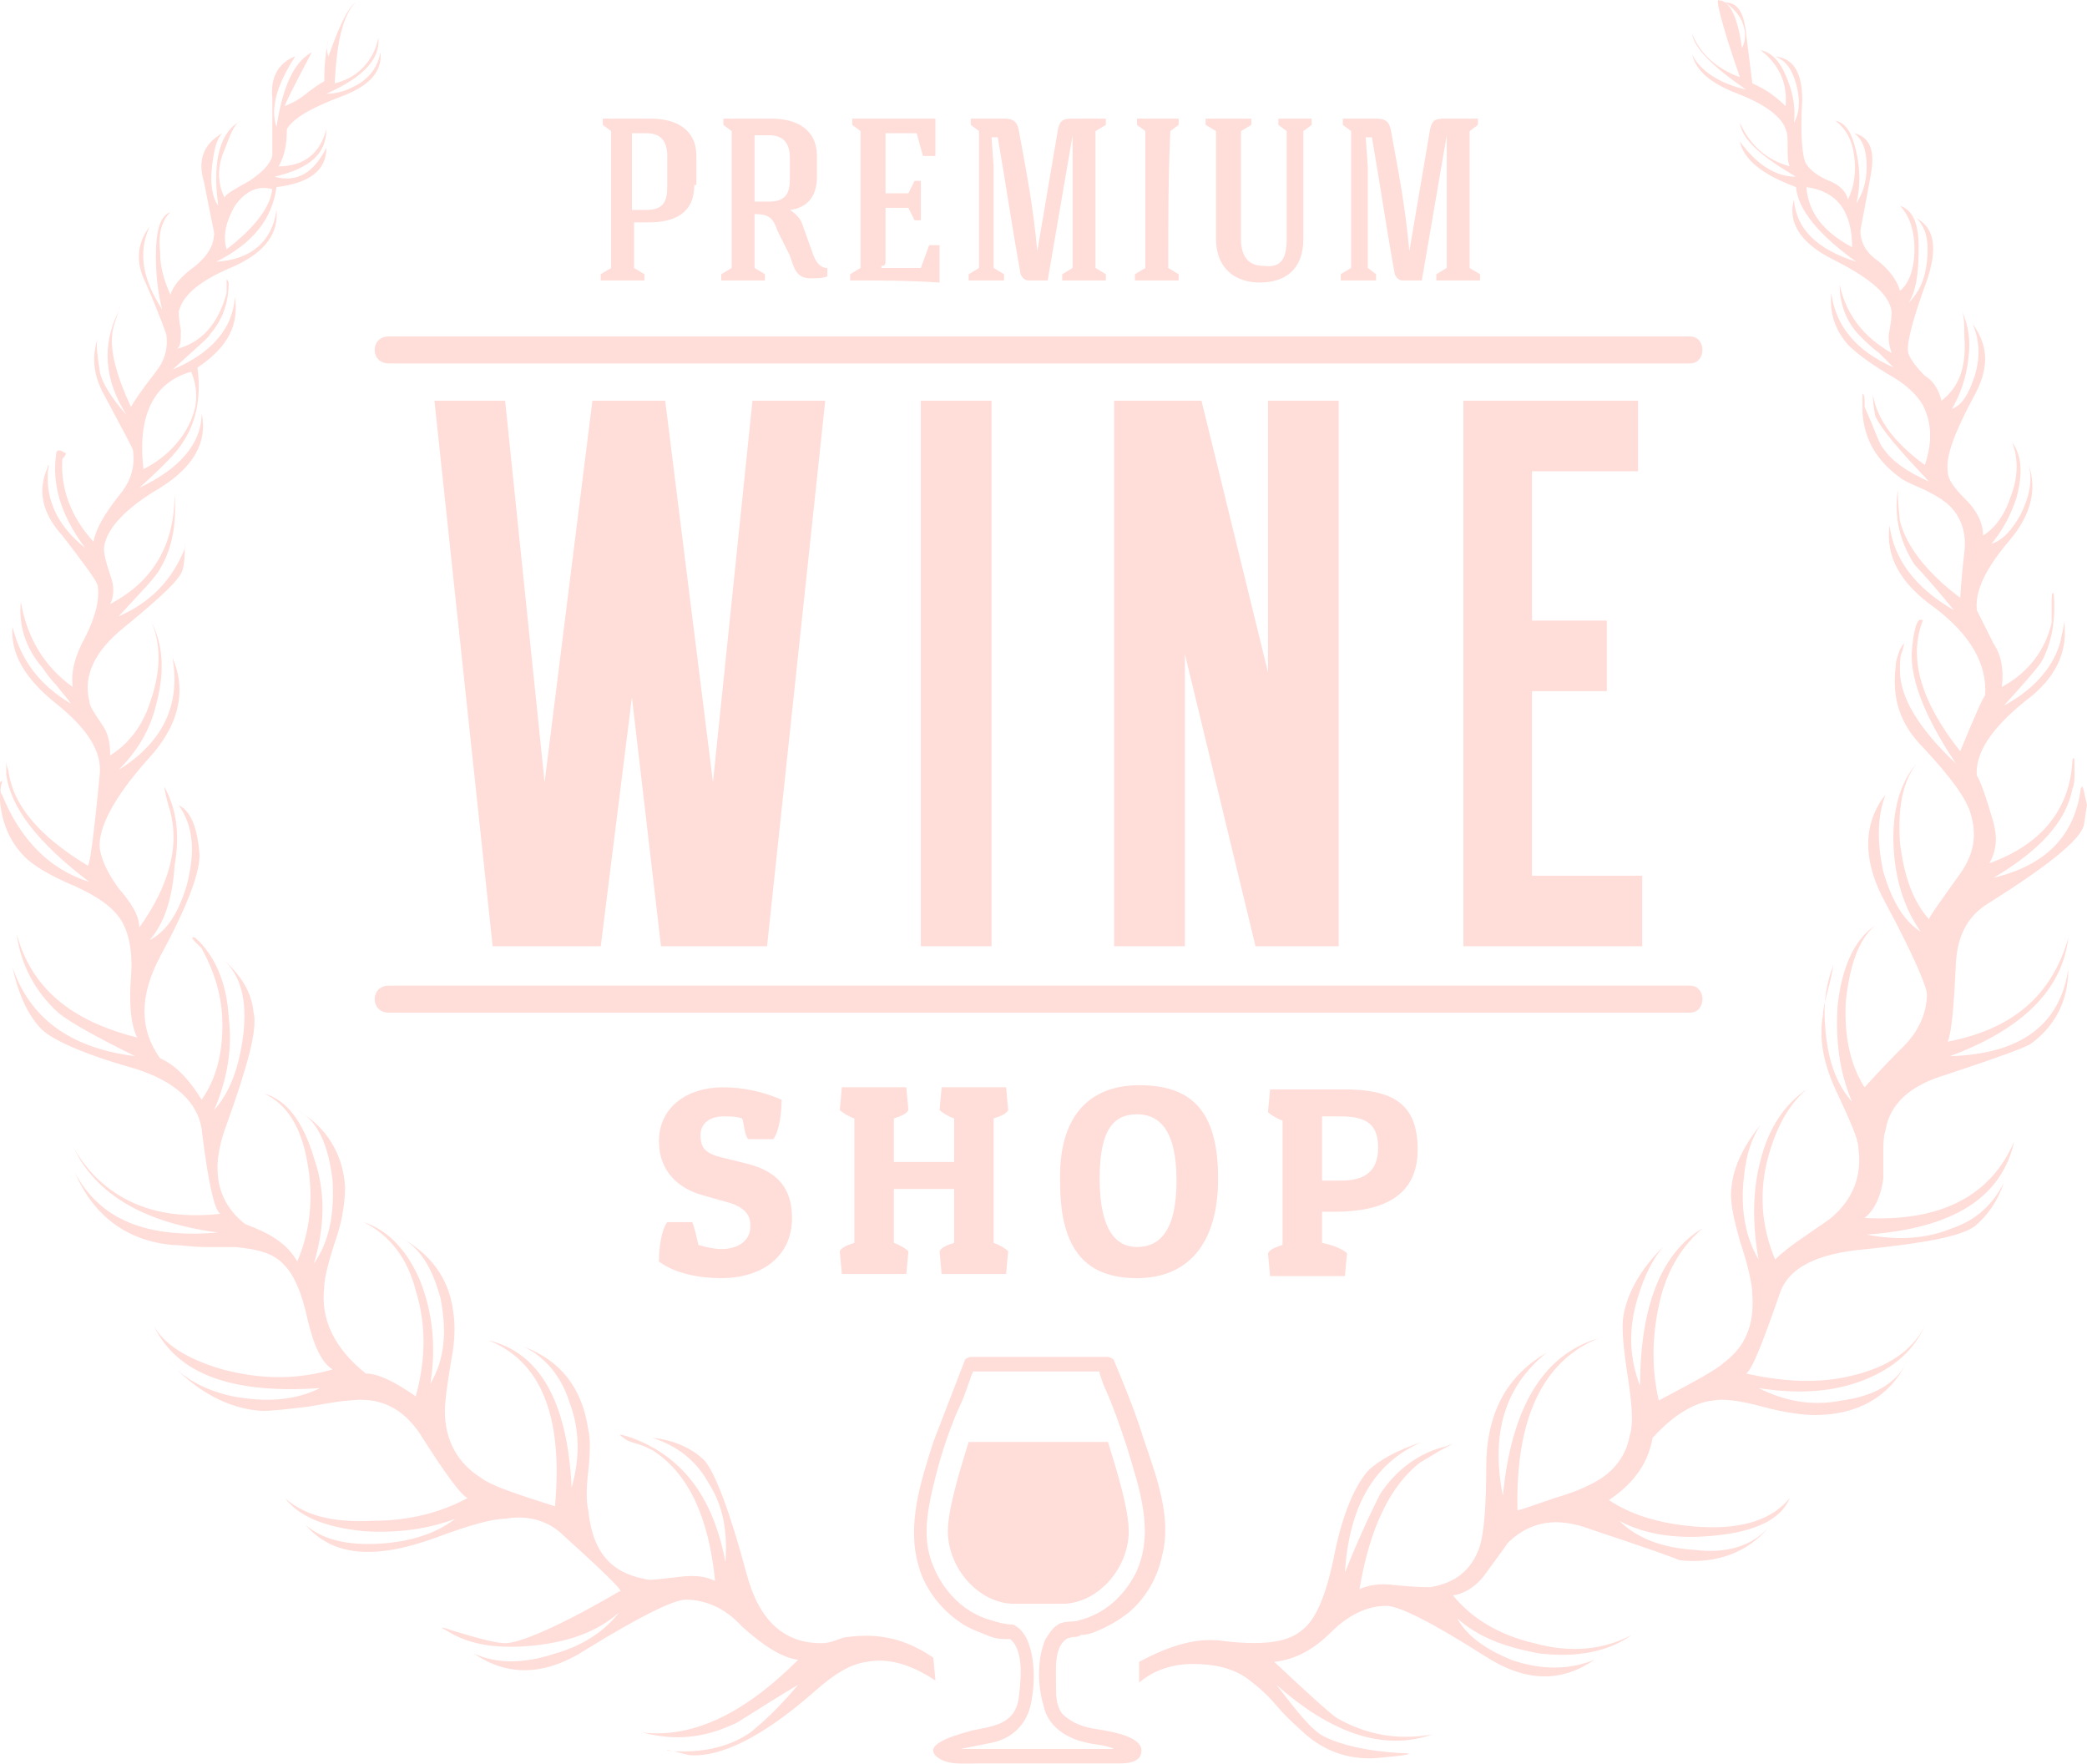 <svg width="142" height="120" viewBox="0 0 142 120" fill="none" xmlns="http://www.w3.org/2000/svg">
<g opacity="0.2">
<path d="M63.504 112.787C61.665 111.517 59.827 111.094 57.705 111.376C57.422 111.376 57.139 111.517 56.715 111.658C56.291 111.799 56.008 111.799 55.867 111.799C53.321 111.799 51.623 110.247 50.775 107.001C49.643 102.767 48.653 100.227 47.946 99.38C47.098 98.534 45.825 97.969 44.41 97.828C46.108 98.392 47.38 99.38 48.229 100.933C49.219 102.485 49.502 104.179 49.361 106.295C48.512 101.779 46.39 99.098 42.996 97.828C42.147 97.546 42.006 97.546 42.43 97.828C42.572 97.969 42.855 98.11 43.42 98.251C43.845 98.392 44.127 98.534 44.41 98.675C46.815 100.227 48.229 103.191 48.653 107.566C48.088 107.283 47.38 107.142 46.249 107.283C44.976 107.424 44.127 107.566 43.845 107.424C41.582 107.001 40.309 105.59 40.026 102.767C39.885 102.203 39.885 101.215 40.026 100.086C40.167 98.816 40.167 97.828 40.026 97.263C39.602 94.441 38.187 92.606 35.641 91.618C37.056 92.324 38.187 93.594 38.753 95.429C39.46 97.263 39.46 99.239 38.894 101.215C38.612 95.429 36.773 92.042 33.237 91.195C36.773 92.606 38.329 96.276 37.763 102.485C35.076 101.638 33.379 101.074 32.671 100.509C31.116 99.522 30.267 97.969 30.267 95.993C30.267 95.429 30.408 94.3 30.691 92.606C30.974 91.195 30.974 90.066 30.833 89.219C30.55 86.961 29.277 85.268 27.155 84.139C28.57 84.844 29.418 86.256 29.984 88.373C30.408 90.631 30.267 92.465 29.277 94.159C29.701 91.618 29.418 89.219 28.57 87.103C27.721 85.127 26.448 83.716 24.751 83.151C26.448 83.998 27.721 85.55 28.287 87.808C28.994 90.066 28.994 92.465 28.287 95.005C26.872 94.018 25.741 93.453 24.892 93.453C22.771 91.76 21.781 89.784 22.064 87.526C22.064 86.961 22.347 85.832 22.912 84.139C23.337 82.869 23.478 81.599 23.478 80.752C23.337 78.494 22.205 76.659 20.225 75.53C21.639 76.236 22.347 77.929 22.63 80.329C22.771 82.728 22.347 84.562 21.357 85.974C22.064 83.574 22.205 81.175 21.357 78.776C20.649 76.377 19.518 74.825 17.962 74.401C19.518 75.107 20.508 76.659 20.932 79.2C21.357 81.599 21.074 83.857 20.225 85.832C19.518 84.562 18.245 83.857 16.689 83.292C14.709 81.74 14.285 79.482 15.416 76.518C16.831 72.567 17.538 70.026 17.255 68.897C17.113 67.486 16.406 66.357 15.133 65.228C16.406 66.357 16.831 68.051 16.548 70.45C16.265 72.567 15.699 74.26 14.568 75.53C15.416 73.555 15.841 71.438 15.558 69.18C15.416 66.781 14.568 64.946 13.295 63.817C13.012 63.676 13.012 63.817 13.295 64.099C13.719 64.522 13.861 64.664 13.719 64.522C14.568 66.075 15.133 67.768 15.133 69.744C15.133 71.72 14.709 73.413 13.719 74.825C12.87 73.413 11.88 72.425 10.89 72.002C9.476 70.026 9.476 67.768 10.89 65.087C12.729 61.7 13.578 59.442 13.578 58.172C13.436 56.337 13.012 55.208 12.163 54.785C13.153 56.196 13.295 57.89 12.729 60.148C12.163 62.123 11.315 63.394 10.183 63.958C11.173 62.829 11.739 61.136 11.88 58.878C12.305 56.478 11.88 54.785 11.173 53.515C11.173 53.374 11.173 53.797 11.456 54.785C12.305 57.325 11.598 60.148 9.476 63.111C9.476 62.264 8.91 61.418 8.062 60.43C7.355 59.442 6.93 58.595 6.789 57.749C6.647 56.337 7.779 54.22 10.042 51.68C12.163 49.422 12.729 47.023 11.739 44.765C12.305 48.011 11.032 50.551 8.062 52.386C9.335 51.116 10.183 49.704 10.608 48.011C11.173 45.894 11.173 44.059 10.325 42.366C11.032 44.059 10.89 45.894 10.183 47.87C9.618 49.563 8.627 50.692 7.496 51.398C7.496 50.551 7.355 49.846 6.93 49.281C6.365 48.434 6.082 48.011 6.082 47.729C5.657 46.035 6.365 44.342 8.486 42.648C10.89 40.672 12.305 39.402 12.446 38.697C12.588 38.132 12.588 37.285 12.588 35.874C12.588 35.451 12.588 35.169 12.588 35.451C12.588 35.733 12.588 36.298 12.588 37.285C11.739 39.402 10.325 40.955 8.062 41.943C9.618 40.249 10.608 39.261 10.89 38.697C11.739 37.285 12.022 35.592 11.88 33.616C11.88 37.003 10.466 39.544 7.496 41.096C7.779 40.531 7.779 39.826 7.496 39.12C7.213 38.273 7.072 37.709 7.072 37.285C7.213 36.015 8.486 34.604 10.89 33.193C13.153 31.782 14.143 30.088 13.719 28.112C13.719 30.229 12.163 31.923 9.476 33.193C11.032 31.782 12.022 30.794 12.446 30.088C13.295 28.818 13.719 27.125 13.436 25.008C15.558 23.596 16.265 22.044 15.982 20.209C15.841 22.326 14.426 24.02 11.739 25.149C13.436 23.596 14.285 22.891 14.285 22.75C15.133 21.762 15.558 20.633 15.558 19.221C15.416 18.939 15.416 18.939 15.416 19.221C15.416 19.504 15.416 19.645 15.416 19.927C14.851 22.044 13.719 23.314 12.022 23.738C12.305 23.596 12.305 23.173 12.305 22.467C12.163 21.762 12.163 21.338 12.163 21.197C12.446 20.068 13.578 19.08 15.982 18.093C18.104 17.105 18.952 15.835 18.811 14.282C18.528 16.399 17.113 17.669 14.709 17.81C17.255 16.54 18.528 14.847 18.811 12.73C21.074 12.447 22.205 11.601 22.205 10.048C21.357 11.742 20.225 12.447 18.669 12.024C21.074 11.46 22.205 10.472 22.205 8.778C21.781 10.472 20.649 11.319 18.952 11.319C19.377 10.613 19.518 9.766 19.518 8.778C19.942 8.073 21.074 7.367 23.337 6.52C25.175 5.815 26.024 4.827 25.883 3.557C25.741 4.403 25.317 5.109 24.468 5.674C23.761 6.097 23.054 6.379 22.205 6.379C24.751 5.25 25.883 3.98 25.741 2.569C25.6 3.274 25.317 3.98 24.61 4.686C24.044 5.25 23.337 5.532 22.771 5.674C22.912 2.851 23.337 1.016 24.185 0.17C23.619 0.593 23.054 1.863 22.347 3.839C22.205 3.416 22.205 3.133 22.347 2.71C22.205 3.274 22.064 4.262 22.064 5.532C21.781 5.674 21.357 5.956 20.649 6.52C20.084 6.944 19.659 7.085 19.377 7.226C19.377 7.085 19.942 5.956 21.215 3.557C19.942 4.262 19.235 5.956 18.811 8.637C18.387 7.367 18.811 5.815 20.084 3.839C18.952 4.262 18.387 5.25 18.528 6.661C18.528 9.061 18.528 10.472 18.528 10.613C18.387 11.177 17.821 11.742 16.972 12.306C15.982 12.871 15.416 13.153 15.275 13.435C14.851 12.589 14.709 11.46 15.275 10.19C15.699 9.061 15.982 8.355 16.406 8.214C14.992 8.919 14.426 10.895 14.851 14C14.426 13.435 14.285 12.447 14.426 11.319C14.568 10.19 14.709 9.484 15.133 9.061C13.861 9.766 13.436 10.895 13.861 12.306L14.568 15.835C14.568 16.681 14.143 17.387 13.295 18.093C12.305 18.798 11.739 19.504 11.598 20.068C11.173 19.08 10.89 18.234 10.89 17.105C10.749 15.835 11.032 14.988 11.598 14.423C10.89 14.706 10.608 15.693 10.608 17.387C10.608 18.798 10.749 19.927 11.032 21.056C9.759 19.08 9.335 17.246 10.183 15.411C9.335 16.54 9.193 17.81 9.9 19.221C10.89 21.48 11.315 22.75 11.315 22.75C11.456 23.738 11.173 24.584 10.608 25.29C9.618 26.56 9.052 27.407 8.91 27.689C7.92 25.572 7.496 23.879 7.637 22.75C7.637 22.467 7.779 22.044 8.062 21.197C8.203 20.633 8.203 20.774 8.062 21.197C6.93 23.455 7.072 25.854 8.627 28.253C7.496 26.983 6.93 25.995 6.789 25.29C6.647 24.302 6.506 23.455 6.647 23.032C6.223 24.302 6.365 25.572 7.072 26.842C8.345 29.241 9.052 30.512 9.052 30.653C9.193 31.782 8.91 32.77 8.062 33.757C7.072 35.028 6.506 36.015 6.365 36.862C4.809 35.169 4.102 33.193 4.243 31.217C4.526 30.935 4.526 30.794 4.384 30.794C3.96 30.512 3.819 30.653 3.819 30.935C3.536 32.911 4.102 35.028 5.799 37.285C4.384 36.157 3.394 34.745 3.253 32.911C3.253 32.911 3.253 32.628 3.253 32.064C3.394 31.64 3.253 31.499 3.253 31.782C2.546 33.334 2.829 34.886 4.243 36.439C5.657 38.273 6.506 39.402 6.647 39.826C6.789 40.814 6.506 41.943 5.799 43.354C5.092 44.624 4.809 45.753 4.95 46.741C2.97 45.33 1.839 43.354 1.414 40.955C1.273 42.507 1.697 43.918 2.687 45.188C2.97 45.471 3.253 46.035 3.819 46.6C4.243 47.164 4.667 47.588 4.809 47.87C2.687 46.6 1.414 44.906 0.849 42.648C0.707 44.483 1.697 46.176 3.819 47.87C5.94 49.563 6.93 51.116 6.789 52.668C6.365 57.043 6.082 59.16 5.94 58.878C2.687 56.902 0.849 54.785 0.566 52.386C0.424 52.104 0.424 51.821 0.424 51.68V52.668C0.707 54.926 2.546 57.325 6.082 60.007C3.394 59.16 1.414 57.184 0.141 54.079C-1.05377e-08 53.938 -1.05377e-08 53.656 0.141 53.233C0.141 53.091 0.141 53.091 0 53.233V54.503C0.141 56.055 0.707 57.325 1.697 58.313C2.263 58.878 3.394 59.583 5.092 60.289C6.647 60.994 7.637 61.7 8.203 62.547C8.769 63.394 9.052 64.805 8.91 66.498C8.769 68.333 8.91 69.744 9.335 70.591C4.809 69.462 2.122 67.204 1.131 63.535C1.414 65.651 2.404 67.486 3.96 68.897C4.809 69.603 6.647 70.591 9.193 71.861C4.667 71.296 1.98 69.18 0.849 65.793C1.273 67.768 1.98 69.18 2.829 70.026C3.536 70.732 5.657 71.72 9.193 72.708C11.88 73.555 13.436 74.966 13.719 76.8C14.143 80.329 14.568 82.304 14.992 82.587C11.173 83.01 8.203 82.022 6.082 79.623C5.516 78.917 5.092 78.353 4.809 77.647C6.223 81.034 9.476 83.151 14.851 83.857C10.042 84.28 6.789 83.01 5.092 79.764C6.365 82.728 8.627 84.421 11.739 84.703C12.305 84.703 13.012 84.844 14.002 84.844C14.992 84.844 15.699 84.844 15.982 84.844C17.538 84.986 18.669 85.268 19.377 86.115C19.942 86.679 20.508 87.808 20.932 89.784C21.357 91.618 21.922 92.748 22.63 93.171C20.225 93.876 17.821 93.876 15.133 93.171C12.729 92.465 11.173 91.477 10.466 90.207C12.022 93.453 15.699 94.864 21.781 94.441C20.084 95.288 18.104 95.429 15.841 95.005C13.861 94.582 12.446 93.735 11.456 92.606C13.436 94.723 15.558 95.852 17.821 95.993C18.669 95.993 19.659 95.852 20.932 95.711C22.488 95.429 23.478 95.288 23.761 95.288C25.883 95.005 27.438 95.852 28.57 97.546C30.267 100.227 31.398 101.779 31.823 101.921C29.984 102.908 27.863 103.473 25.317 103.473C22.488 103.614 20.649 103.05 19.377 101.921C20.366 103.191 22.064 103.896 24.751 104.179C27.014 104.32 29.136 104.037 30.974 103.332C29.701 104.32 28.004 104.884 25.883 105.025C23.619 105.166 21.922 104.743 20.791 103.755C22.63 105.872 25.458 106.154 29.701 104.602C31.964 103.755 33.52 103.332 34.368 103.332C35.924 103.05 37.339 103.473 38.329 104.461C41.299 107.142 42.572 108.412 42.147 108.271C38.046 110.67 35.359 111.799 34.368 111.799C33.803 111.799 32.671 111.517 30.833 110.953C29.984 110.67 29.843 110.67 30.408 110.953C31.964 111.94 33.944 112.223 36.49 111.94C38.894 111.658 40.733 110.953 42.147 109.682C41.157 110.953 39.743 111.94 37.763 112.505C35.641 113.211 33.803 113.211 32.247 112.505C34.51 114.057 37.056 114.057 39.885 112.223C43.562 109.965 45.825 108.836 46.673 108.836C47.946 108.836 49.361 109.4 50.492 110.67C51.906 111.94 53.179 112.787 54.311 112.928C50.633 116.598 47.098 118.291 43.703 117.868C45.825 118.432 47.805 118.291 49.926 117.303C50.068 117.303 51.482 116.315 54.311 114.622C52.896 116.315 51.765 117.303 51.058 117.868C49.643 118.856 47.805 119.279 45.683 119.138C45.259 118.997 45.259 119.138 45.825 119.138C46.39 119.279 46.815 119.42 46.956 119.42C49.078 119.561 51.906 118.15 55.301 115.186C56.715 113.916 57.847 113.211 58.978 113.069C60.392 112.787 61.948 113.211 63.645 114.34L63.504 112.787ZM15.982 14C16.689 13.012 17.538 12.589 18.528 12.871C18.387 14.141 17.255 15.552 15.416 16.963C15.133 15.976 15.416 14.988 15.982 14ZM13.012 25.29C13.578 26.701 13.436 27.971 12.588 29.383C11.88 30.512 10.89 31.358 9.759 31.923C9.335 28.253 10.466 25.995 13.012 25.29Z" fill="#FF543D"/>
<path d="M141.576 53.656C141.151 56.902 139.171 58.877 135.635 59.724C138.747 57.889 140.586 55.914 141.01 53.656C141.151 53.373 141.151 52.95 141.151 52.386C141.151 51.68 141.151 51.398 141.01 51.68C140.868 55.067 138.888 57.466 135.352 58.736C135.918 57.748 135.918 56.76 135.494 55.49C134.928 53.515 134.504 52.668 134.504 52.809C134.362 51.257 135.494 49.563 137.757 47.728C139.878 46.176 140.727 44.342 140.444 42.225C140.444 42.648 140.303 43.071 140.161 43.777C139.596 45.612 138.181 47.023 136.343 48.011C137.757 46.458 138.605 45.471 138.888 45.047C139.596 43.777 139.878 42.225 139.737 40.39C139.596 40.249 139.596 40.531 139.596 41.096C139.596 41.942 139.596 42.366 139.596 42.366C139.171 44.2 138.04 45.753 136.201 46.741C136.343 45.612 136.201 44.624 135.635 43.777C135.07 42.648 134.645 41.801 134.504 41.519C134.362 40.249 135.07 38.697 136.767 36.721C138.181 35.027 138.605 33.334 138.04 31.64C138.323 32.769 138.04 33.898 137.474 35.027C136.908 36.015 136.343 36.721 135.494 37.003C136.201 36.156 136.767 35.168 137.191 33.898C137.615 32.346 137.615 31.076 136.908 30.088C137.333 31.217 137.333 32.487 136.767 33.898C136.343 35.168 135.635 36.015 134.928 36.438C134.928 35.592 134.504 34.745 133.797 34.039C132.948 33.193 132.524 32.628 132.524 32.064C132.382 31.076 132.948 29.523 134.221 27.124C135.352 25.148 135.352 23.596 134.221 22.044C134.645 23.032 134.787 24.161 134.362 25.572C133.938 26.842 133.514 27.548 132.807 27.83C133.372 26.842 133.797 25.713 133.938 24.302C134.08 23.173 133.938 22.185 133.514 21.197C133.655 21.62 133.655 22.185 133.655 22.89C133.797 24.866 133.372 26.277 132.099 27.265C131.958 26.701 131.675 25.995 130.968 25.572C130.402 25.007 129.978 24.443 129.837 24.02C129.695 23.455 130.119 21.762 131.109 19.08C131.817 16.963 131.675 15.552 130.402 14.846C131.109 15.552 131.251 16.54 131.109 17.81C130.968 19.08 130.544 19.927 129.837 20.633C130.402 19.786 130.544 18.516 130.544 16.822C130.544 15.129 130.119 14.282 129.271 14C129.837 14.564 130.261 15.552 130.261 16.963C130.261 18.375 129.837 19.362 129.271 19.786C129.129 19.221 128.705 18.516 127.856 17.81C127.008 17.245 126.584 16.54 126.584 15.693C126.584 15.552 126.866 14.282 127.291 11.883C127.574 10.33 127.291 9.343 126.159 9.06C126.725 9.484 127.008 10.189 127.008 11.318C127.008 12.447 126.725 13.153 126.301 13.858C126.584 12.729 126.584 11.601 126.301 10.33C126.018 9.06 125.594 8.355 124.886 8.214C125.594 8.778 126.018 9.484 126.159 10.613C126.301 11.742 126.159 12.729 125.735 13.576C125.594 13.012 125.169 12.588 124.462 12.306C123.755 12.024 123.189 11.601 122.906 11.177C122.623 10.754 122.482 9.201 122.623 6.802C122.623 4.968 122.058 3.98 120.785 3.839C121.492 4.121 121.916 4.685 122.199 5.673C122.482 6.661 122.482 7.649 122.058 8.355C122.199 7.085 121.916 6.097 121.492 5.109C121.068 4.121 120.502 3.556 119.795 3.415C121.068 4.403 121.633 5.673 121.492 7.226C120.926 6.661 120.219 6.097 119.229 5.673C119.229 5.673 119.088 4.544 118.805 2.286C118.663 0.875 118.239 0.169 117.39 0.169C117.815 0.452 118.239 0.875 118.522 1.44C118.805 2.145 118.805 2.71 118.522 3.274C118.239 1.157 117.673 0.028 116.966 0.028C116.683 -0.254 117.107 1.581 118.38 5.25C116.825 4.685 115.693 3.698 115.127 2.286C115.269 3.274 116.542 4.544 118.805 6.097C116.966 5.673 115.693 4.827 115.127 3.698C115.41 4.827 116.4 5.673 118.239 6.379C120.078 7.085 121.209 7.931 121.492 8.778C121.633 9.06 121.633 9.484 121.633 10.048C121.633 10.613 121.633 11.036 121.775 11.318C120.219 10.895 119.088 9.907 118.38 8.355C118.522 9.484 119.795 10.613 122.199 12.024C120.785 12.024 119.512 11.177 118.38 9.625C118.663 10.895 119.936 11.883 122.199 12.729C122.341 14.282 123.755 15.975 126.301 17.81C123.613 16.963 122.199 15.552 122.058 13.576C121.633 15.129 122.482 16.54 124.745 17.669C127.291 18.939 128.564 20.068 128.705 21.197C128.705 21.338 128.705 21.762 128.564 22.467C128.422 23.032 128.564 23.596 128.705 24.02C126.725 22.89 125.594 21.338 125.169 19.362C125.169 20.633 125.594 21.903 126.584 22.89C126.866 23.173 127.291 23.596 127.856 24.02C128.281 24.443 128.705 24.866 128.847 25.007C126.301 23.878 124.886 22.185 124.603 19.927C124.462 21.338 124.886 22.467 125.735 23.455C126.159 23.878 127.008 24.584 128.422 25.431C129.695 26.136 130.402 26.842 130.827 27.548C131.392 28.677 131.534 29.947 130.968 31.64C128.847 30.088 127.715 28.535 127.432 26.842C127.432 27.548 127.574 28.112 127.574 28.253C127.998 29.241 129.271 30.652 131.251 32.769C129.695 32.064 128.705 31.358 128.139 30.511C127.856 30.229 127.574 29.241 126.866 27.689C126.866 27.689 126.866 27.548 126.866 27.265C126.866 26.842 126.725 26.701 126.725 26.842C126.725 26.842 126.725 27.265 126.725 28.112C126.866 29.947 127.715 31.358 129.271 32.487C129.412 32.628 129.978 32.91 130.968 33.334C131.817 33.757 132.524 34.181 132.948 34.745C133.514 35.451 133.797 36.438 133.655 37.568C133.372 39.967 133.372 41.096 133.372 40.672C131.109 38.979 129.695 37.144 129.271 35.451C129.129 34.322 129.129 33.616 129.129 33.334C128.847 35.168 129.271 36.862 130.261 38.414C130.119 38.273 131.109 39.261 132.948 41.519C130.261 39.967 128.847 37.991 128.564 35.733C128.281 37.85 129.271 39.684 131.675 41.378C134.08 43.212 135.211 45.188 135.07 47.305C134.928 47.446 134.362 48.716 133.372 51.115C130.685 47.728 129.837 44.765 130.827 42.225C130.544 41.942 130.261 42.507 130.119 43.918C129.837 45.894 130.827 48.575 133.09 51.962C130.544 49.563 129.271 47.446 129.271 45.612C129.271 45.188 129.271 44.624 129.412 44.342C129.554 43.918 129.554 43.777 129.554 43.777C129.554 43.777 129.412 43.918 129.271 44.2C129.129 44.624 128.988 44.906 128.988 45.329C128.705 47.446 129.271 49.281 130.827 50.833C132.807 52.95 133.797 54.361 134.08 55.349C134.504 56.76 134.362 58.031 133.372 59.442C131.958 61.418 131.251 62.405 131.251 62.547C130.119 61.276 129.554 59.583 129.271 57.325C129.129 55.067 129.412 53.232 130.402 51.962C129.271 53.232 128.705 55.208 128.847 57.748C128.988 60.147 129.695 61.982 130.685 63.393C129.554 62.688 128.705 61.276 128.139 59.301C127.715 57.325 127.715 55.631 128.281 54.079C126.725 56.055 126.725 58.595 128.281 61.418C130.261 65.087 131.109 67.204 131.109 67.627C131.109 68.897 130.544 70.167 129.554 71.155C127.856 72.849 127.008 73.837 126.866 73.978C125.876 72.425 125.452 70.45 125.594 68.05C125.876 65.651 126.442 63.958 127.574 62.97C126.159 63.958 125.311 65.792 125.028 68.474C124.886 70.873 125.169 72.99 126.018 74.966C124.886 73.695 124.321 72.002 124.179 69.744C124.038 68.05 124.321 66.78 124.745 65.651C124.462 67.345 124.038 68.333 124.038 69.038C123.755 70.591 124.038 72.284 124.886 74.119C125.876 76.236 126.442 77.506 126.442 78.07C126.725 80.046 126.018 81.598 124.745 82.727C124.462 83.01 123.755 83.433 122.765 84.139C121.916 84.703 121.209 85.268 120.785 85.691C119.936 83.715 119.653 81.457 120.219 79.058C120.785 76.8 121.633 75.248 122.906 74.119C121.492 75.107 120.36 76.659 119.795 78.917C119.229 81.034 119.229 83.292 119.653 85.691C118.805 84.28 118.38 82.304 118.663 80.046C118.805 78.494 119.229 77.365 119.795 76.518C118.663 77.929 117.956 79.34 117.815 80.752C117.673 81.74 117.956 82.868 118.38 84.421C118.946 86.114 119.229 87.385 119.229 88.09C119.37 90.066 118.805 91.618 117.249 92.747C116.825 93.171 115.269 94.017 112.864 95.287C112.299 92.888 112.44 90.489 113.006 88.231C113.572 86.114 114.562 84.703 115.835 83.574C113.006 85.268 111.592 88.937 111.592 94.3C110.884 92.465 110.743 90.489 111.45 88.231C111.874 86.82 112.44 85.691 113.147 84.844C111.592 86.397 110.743 87.949 110.46 89.501C110.319 90.348 110.46 91.759 110.743 93.594C111.026 95.429 111.167 96.84 110.884 97.687C110.601 99.239 109.611 100.368 108.056 101.074C107.49 101.356 106.783 101.638 105.793 101.92C104.52 102.344 103.813 102.626 103.247 102.767C103.105 96.558 104.944 92.606 108.763 91.054C104.944 92.183 102.823 95.852 102.257 101.779C101.408 97.546 102.398 94.3 105.227 92.042C102.54 93.594 101.125 96.134 101.125 99.803C101.125 102.344 100.984 104.178 100.701 105.166C100.135 106.86 99.004 107.706 97.307 107.989C97.024 107.989 96.317 107.989 94.902 107.848C93.912 107.706 93.064 107.848 92.498 108.13C93.205 103.896 94.619 101.074 96.6 99.521L98.014 98.674C98.862 98.251 99.004 98.11 98.438 98.392C96.6 98.816 95.044 99.945 93.912 101.638C93.488 102.485 92.639 104.178 91.508 107.001C91.791 102.485 93.488 99.521 96.741 98.11C95.044 98.674 93.771 99.38 93.064 100.086C92.215 101.074 91.366 102.908 90.801 105.731C90.235 108.553 89.528 110.247 88.538 110.952C87.548 111.799 85.709 111.94 83.305 111.658C81.466 111.376 79.627 111.94 77.506 113.069V114.48C78.496 113.634 79.769 113.21 81.183 113.21C82.597 113.21 83.87 113.493 84.86 114.198C85.426 114.622 86.133 115.186 86.841 116.033C87.689 117.021 88.396 117.585 88.679 117.867C90.235 119.279 92.074 119.843 94.195 119.561C95.892 119.42 96.317 119.279 95.327 119.279C92.922 119.138 91.225 118.714 90.094 118.15C89.245 117.726 88.255 116.456 86.841 114.622C90.659 118.009 94.195 119.138 97.448 118.009C95.044 118.432 92.922 118.009 90.942 116.88C90.518 116.597 89.103 115.327 86.699 113.069C87.972 112.928 89.245 112.364 90.518 111.093C91.791 109.823 93.064 109.259 94.337 109.259C95.185 109.259 97.448 110.388 100.984 112.646C103.813 114.48 106.217 114.48 108.48 112.928C106.783 113.634 104.803 113.634 102.823 112.928C101.125 112.222 99.853 111.376 99.145 110.106C100.56 111.376 102.398 112.081 104.803 112.505C107.348 112.787 109.47 112.364 111.026 111.235C109.187 112.222 106.924 112.505 104.378 111.799C101.974 111.235 100.135 110.106 98.862 108.553C99.711 108.412 100.56 107.848 101.125 107.001C102.257 105.448 102.681 104.884 102.54 105.025C104.096 103.473 105.934 103.19 108.197 104.037C112.016 105.307 113.996 106.013 114.279 106.154C116.825 106.436 118.946 105.59 120.36 103.896C119.229 105.166 117.532 105.731 115.269 105.448C113.006 105.307 111.309 104.602 110.177 103.473C112.016 104.461 114.279 104.743 116.825 104.461C119.512 104.178 121.209 103.332 121.775 101.92C120.643 103.332 118.663 104.037 115.835 103.896C113.289 103.755 111.167 103.19 109.47 102.061C111.167 100.932 112.157 99.521 112.44 97.828C113.854 96.275 115.269 95.429 116.542 95.287C117.249 95.146 118.38 95.287 119.936 95.711C121.492 96.134 122.765 96.275 123.472 96.275C126.442 96.275 128.564 95.005 129.695 92.747C128.988 94.159 127.432 95.005 125.311 95.287C123.189 95.711 121.35 95.287 119.653 94.441C122.341 94.864 124.745 94.723 126.866 93.876C128.988 93.029 130.261 91.759 130.968 90.207C130.119 91.9 128.422 93.029 126.018 93.594C123.755 94.159 121.35 94.017 118.805 93.453C119.229 93.171 119.936 91.336 121.068 88.09C121.633 86.255 123.613 85.268 127.008 84.985C130.968 84.562 133.372 84.139 134.362 83.433C135.211 82.727 135.918 81.74 136.343 80.469C135.635 81.881 134.504 83.01 132.807 83.574C131.109 84.28 129.129 84.421 127.008 83.998C132.948 83.574 136.201 81.457 137.05 77.647C135.494 81.316 132.099 83.151 126.866 82.868C127.574 82.304 127.998 81.316 128.139 80.187C128.139 79.905 128.139 79.481 128.139 78.635C128.139 77.929 128.139 77.365 128.281 76.941C128.564 75.107 129.978 73.837 132.382 73.131C135.777 72.002 137.757 71.296 138.181 71.014C139.737 69.885 140.727 68.192 140.727 65.933C140.161 69.744 137.474 71.72 132.665 71.861C137.615 70.026 140.303 67.345 140.727 63.817C139.596 67.768 136.908 70.026 132.524 70.873C132.807 70.167 132.948 68.333 133.09 65.369C133.231 63.534 133.938 62.264 135.352 61.418C139.171 59.018 141.293 57.325 141.717 56.337C141.858 56.055 141.858 55.49 142 54.785C141.717 53.515 141.717 53.373 141.576 53.656ZM122.906 12.729C125.028 13.012 126.018 14.423 126.018 16.822C124.179 15.834 123.048 14.564 122.906 12.729Z" fill="#FF543D"/>
<path d="M50.917 77.506C50.634 77.224 50.634 76.377 50.492 76.095C50.068 75.954 49.644 75.954 49.219 75.954C48.371 75.954 47.664 76.377 47.664 77.224C47.664 78.07 47.947 78.494 49.219 78.776L50.917 79.199C52.472 79.623 53.887 80.469 53.887 82.869C53.887 85.55 51.765 86.961 49.078 86.961C47.664 86.961 45.967 86.679 44.835 85.832C44.835 84.986 44.977 83.715 45.401 83.151H47.098C47.239 83.433 47.381 84.139 47.522 84.703C47.947 84.844 48.654 84.986 49.078 84.986C50.21 84.986 51.058 84.421 51.058 83.433C51.058 82.869 50.917 82.304 49.785 81.881L47.805 81.316C46.249 80.893 44.835 79.764 44.835 77.647C44.835 75.389 46.674 73.978 49.219 73.978C50.492 73.978 51.907 74.26 53.18 74.825C53.18 75.671 53.038 76.941 52.614 77.506H50.917Z" fill="#FF543D"/>
<path d="M68.596 75.53C68.455 75.812 68.03 75.954 67.606 76.095V84.562C68.03 84.703 68.455 84.986 68.596 85.127L68.455 86.679H64.07L63.929 85.127C64.07 84.844 64.495 84.703 64.919 84.562V80.893H60.817V84.562C61.242 84.703 61.666 84.986 61.807 85.127L61.666 86.679H57.281L57.14 85.127C57.281 84.844 57.706 84.703 58.13 84.562V76.095C57.706 75.954 57.281 75.671 57.14 75.53L57.281 73.978H61.666L61.807 75.53C61.666 75.812 61.242 75.954 60.817 76.095V79.058H64.919V76.095C64.495 75.954 64.07 75.671 63.929 75.53L64.07 73.978H68.455L68.596 75.53Z" fill="#FF543D"/>
<path d="M77.506 73.837C80.9 73.837 82.88 75.389 82.88 80.187C82.88 84.703 80.759 86.961 77.365 86.961C73.97 86.961 72.132 85.127 72.132 80.469C71.99 75.954 74.112 73.837 77.506 73.837ZM77.365 84.844C78.92 84.844 80.052 83.715 80.052 80.328C80.052 76.941 78.92 75.812 77.365 75.812C75.809 75.812 74.819 76.8 74.819 80.187C74.819 83.715 75.95 84.844 77.365 84.844Z" fill="#FF543D"/>
<path d="M89.952 82.445V84.562C90.66 84.703 91.367 84.985 91.65 85.267L91.508 86.82H86.417L86.275 85.267C86.417 84.985 86.841 84.844 87.265 84.703V76.236C86.841 76.094 86.417 75.812 86.275 75.671L86.417 74.119H91.367C94.62 74.119 96.458 74.965 96.458 78.211C96.458 81.316 94.195 82.445 90.801 82.445H89.952ZM89.952 76.094V80.328H91.225C92.781 80.328 93.771 79.764 93.771 78.07C93.771 76.236 92.64 75.953 91.084 75.953H89.952V76.094Z" fill="#FF543D"/>
<path d="M26.448 24.725C121.492 24.725 20.083 24.725 114.986 24.725C116.117 24.725 116.117 22.891 114.986 22.891C19.942 22.891 121.35 22.891 26.448 22.891C25.175 22.891 25.175 24.725 26.448 24.725Z" fill="#FF543D"/>
<path d="M26.448 68.897C121.492 68.897 20.083 68.897 114.986 68.897C116.117 68.897 116.117 67.062 114.986 67.062C19.942 67.062 121.35 67.062 26.448 67.062C25.175 67.062 25.175 68.897 26.448 68.897Z" fill="#FF543D"/>
<path d="M34.368 27.265L37.055 53.232L40.308 27.265H45.258L48.511 53.232L51.199 27.265H56.149L52.189 64.381H44.976L42.996 47.446L40.874 64.381H33.52L29.559 27.265H34.368Z" fill="#FF543D"/>
<path d="M62.655 27.265H67.464V64.381H62.655V27.265Z" fill="#FF543D"/>
<path d="M81.749 27.265L86.275 45.753V27.265H91.083V64.381H85.426L80.617 44.483V64.381H75.808V27.265H81.749Z" fill="#FF543D"/>
<path d="M111.874 64.381H99.569V27.265H111.45V32.064H104.237V42.225H109.328V47.023H104.237V59.583H111.733V64.381H111.874Z" fill="#FF543D"/>
<path d="M47.238 12.588C47.238 14.564 45.824 15.129 44.127 15.129H43.137C43.137 16.116 43.137 17.245 43.137 18.233L43.844 18.657V19.08C42.995 19.08 41.722 19.08 40.874 19.08V18.657L41.581 18.233C41.581 15.129 41.581 12.024 41.581 8.919L41.015 8.496V8.072H44.268C45.965 8.072 47.38 8.778 47.38 10.613V12.588H47.238ZM42.995 9.06C42.995 10.754 42.995 12.447 42.995 14.282H43.986C45.117 14.282 45.4 13.717 45.4 12.729V10.613C45.4 9.625 44.975 9.06 43.986 9.06H42.995Z" fill="#FF543D"/>
<path d="M52.895 15.693C52.612 14.846 52.33 14.564 51.34 14.564C51.34 15.552 51.34 17.245 51.34 18.233L52.047 18.657V19.08C51.057 19.08 49.925 19.08 49.077 19.08V18.657L49.784 18.233C49.784 15.129 49.784 12.024 49.784 8.919L49.218 8.496V8.072H52.471C54.168 8.072 55.583 8.778 55.583 10.613V12.024C55.583 13.435 54.875 14.141 53.744 14.282C54.168 14.564 54.451 14.846 54.593 15.27L55.3 17.245C55.441 17.669 55.724 18.233 56.29 18.233V18.798C56.007 18.939 55.441 18.939 55.158 18.939C54.168 18.939 54.027 18.233 53.744 17.387L52.895 15.693ZM51.34 9.06C51.34 10.754 51.34 12.024 51.34 13.717H52.33C53.461 13.717 53.744 13.153 53.744 12.165V10.754C53.744 9.766 53.32 9.201 52.33 9.201H51.34V9.06Z" fill="#FF543D"/>
<path d="M57.846 19.08V18.657L58.554 18.233C58.554 15.129 58.554 12.024 58.554 8.919L57.988 8.496V8.072C59.968 8.072 61.665 8.072 63.645 8.072V10.613H62.797L62.372 9.06H60.251C60.251 10.471 60.251 11.883 60.251 13.153H61.807L62.231 12.306H62.655C62.655 13.153 62.655 14.141 62.655 14.987H62.231L61.807 14.141H60.251C60.251 15.27 60.251 16.399 60.251 17.669C60.251 17.951 60.251 18.092 59.968 18.092V18.233C60.817 18.233 61.807 18.233 62.655 18.233L63.221 16.681H63.928V19.221C61.807 19.08 59.827 19.08 57.846 19.08Z" fill="#FF543D"/>
<path d="M68.313 18.657V19.08C67.605 19.08 66.615 19.08 65.908 19.08V18.657L66.615 18.233C66.615 15.129 66.615 12.024 66.615 8.919L66.05 8.496V8.072C66.898 8.072 67.605 8.072 68.313 8.072C68.878 8.072 69.161 8.213 69.303 8.778C69.868 11.883 70.293 13.999 70.576 17.104L71.99 8.778C72.131 8.213 72.273 8.072 72.98 8.072C73.829 8.072 74.394 8.072 75.243 8.072V8.496L74.536 8.919C74.536 12.024 74.536 15.129 74.536 18.233L75.243 18.657V19.08C74.394 19.08 73.121 19.08 72.273 19.08V18.657L72.98 18.233C72.98 15.693 72.98 13.294 72.98 10.754V9.201L71.283 19.08H70.01C69.727 19.08 69.585 18.939 69.444 18.657C68.878 15.552 68.454 12.588 67.888 9.342H67.464L67.605 11.318C67.605 13.576 67.605 15.975 67.605 18.233L68.313 18.657Z" fill="#FF543D"/>
<path d="M79.486 18.233L80.193 18.657V19.08C79.345 19.08 78.072 19.08 77.223 19.08V18.657L77.93 18.233C77.93 15.129 77.93 12.024 77.93 8.919L77.365 8.496V8.072H80.193V8.496L79.628 8.919C79.486 12.024 79.486 15.129 79.486 18.233Z" fill="#FF543D"/>
<path d="M87.548 16.258V8.919L86.982 8.496V8.072H89.245V8.496L88.679 8.919V16.258C88.679 18.374 87.406 19.221 85.709 19.221C84.012 19.221 82.739 18.233 82.739 16.258V8.919L82.032 8.496V8.072H85.143V8.496L84.436 8.919V16.258C84.436 17.528 85.002 18.092 85.992 18.092C87.123 18.233 87.548 17.669 87.548 16.258Z" fill="#FF543D"/>
<path d="M93.629 18.657V19.08C92.78 19.08 91.932 19.08 91.225 19.08V18.657L91.932 18.233C91.932 15.129 91.932 12.024 91.932 8.919L91.366 8.496V8.072C92.215 8.072 92.922 8.072 93.629 8.072C94.195 8.072 94.478 8.213 94.619 8.778C95.185 11.883 95.609 13.999 95.892 17.104L97.306 8.778C97.448 8.213 97.589 8.072 98.296 8.072C99.145 8.072 99.711 8.072 100.559 8.072V8.496L99.993 8.919C99.993 12.024 99.993 15.129 99.993 18.233L100.701 18.657V19.08C99.852 19.08 98.579 19.08 97.731 19.08V18.657L98.438 18.233C98.438 15.693 98.438 13.294 98.438 10.754V9.201L96.74 19.08H95.468C95.185 19.08 95.043 18.939 94.902 18.657C94.336 15.552 93.912 12.588 93.346 9.342H92.922L93.063 11.318C93.063 13.576 93.063 15.975 93.063 18.233L93.629 18.657Z" fill="#FF543D"/>
<path d="M72.98 111.376C73.122 111.376 73.404 111.376 73.546 111.235C73.97 111.235 74.394 111.094 74.677 110.953C75.385 110.67 76.092 110.247 76.657 109.824C77.93 108.836 78.779 107.283 79.062 105.872C79.769 103.191 78.638 100.368 77.789 97.828C77.223 95.993 76.516 94.3 75.809 92.606C75.809 92.465 75.526 92.324 75.385 92.324C72.273 92.324 69.162 92.324 66.05 92.324C65.909 92.324 65.626 92.465 65.626 92.606C64.918 94.441 64.211 96.276 63.504 98.11C62.656 100.792 61.665 103.755 62.514 106.578C62.938 108.13 64.07 109.541 65.343 110.388C65.909 110.812 66.757 111.094 67.464 111.376C67.889 111.517 68.171 111.517 68.596 111.517C68.737 111.517 68.737 111.517 68.737 111.517C69.727 112.364 69.444 114.481 69.303 115.61C69.02 117.303 67.606 117.444 66.191 117.727C65.767 117.868 62.514 118.573 63.787 119.561C64.494 120.126 65.767 119.985 66.616 119.985C68.171 119.985 69.869 119.985 71.424 119.985C72.98 119.985 74.394 119.985 75.95 119.985C76.516 119.985 77.506 119.985 77.647 119.279C77.93 118.009 74.96 117.727 74.253 117.586C73.546 117.444 72.839 117.162 72.273 116.598C71.849 116.033 71.849 115.328 71.849 114.622C71.849 113.634 71.707 112.082 72.556 111.517C72.414 111.517 72.98 111.376 72.98 111.376ZM71.99 110.529C71.566 110.812 71.424 111.094 71.141 111.517C70.576 112.787 70.576 114.622 71 116.033C71.283 117.444 72.556 118.291 73.97 118.573C74.536 118.715 75.243 118.715 75.809 118.997C75.102 118.997 74.253 118.997 73.546 118.997C71.566 118.997 69.586 118.997 67.464 118.997C66.757 118.997 66.05 118.997 65.343 118.997C66.05 118.856 66.757 118.715 67.464 118.573C68.879 118.291 69.869 117.303 70.151 115.892C70.434 114.481 70.434 112.787 69.869 111.517C69.727 111.235 69.444 110.812 69.162 110.67C69.02 110.529 68.879 110.529 68.879 110.529C68.454 110.529 67.889 110.388 67.464 110.247C65.343 109.683 63.787 107.848 63.221 105.731C62.797 104.038 63.221 102.203 63.645 100.509C64.07 98.816 64.636 97.123 65.343 95.57C65.626 95.006 65.767 94.441 66.05 93.736C66.05 93.594 66.191 93.453 66.191 93.312C69.02 93.312 71.99 93.312 74.819 93.312V93.453C74.96 93.877 75.102 94.3 75.243 94.582C75.809 95.852 76.233 97.123 76.657 98.393C77.506 101.215 78.638 104.32 77.223 107.142C76.375 108.695 75.102 109.824 73.404 110.247C73.122 110.388 72.415 110.247 71.99 110.529Z" fill="#FF543D"/>
<path d="M65.908 98.11C65.201 100.368 64.494 102.767 64.494 104.179C64.494 106.719 66.615 109.118 69.02 109.118H69.444H71.849H72.273C74.677 109.118 76.799 106.719 76.799 104.179C76.799 102.767 76.092 100.368 75.385 98.11H65.908Z" fill="#FF543D"/>
</g>
</svg>
